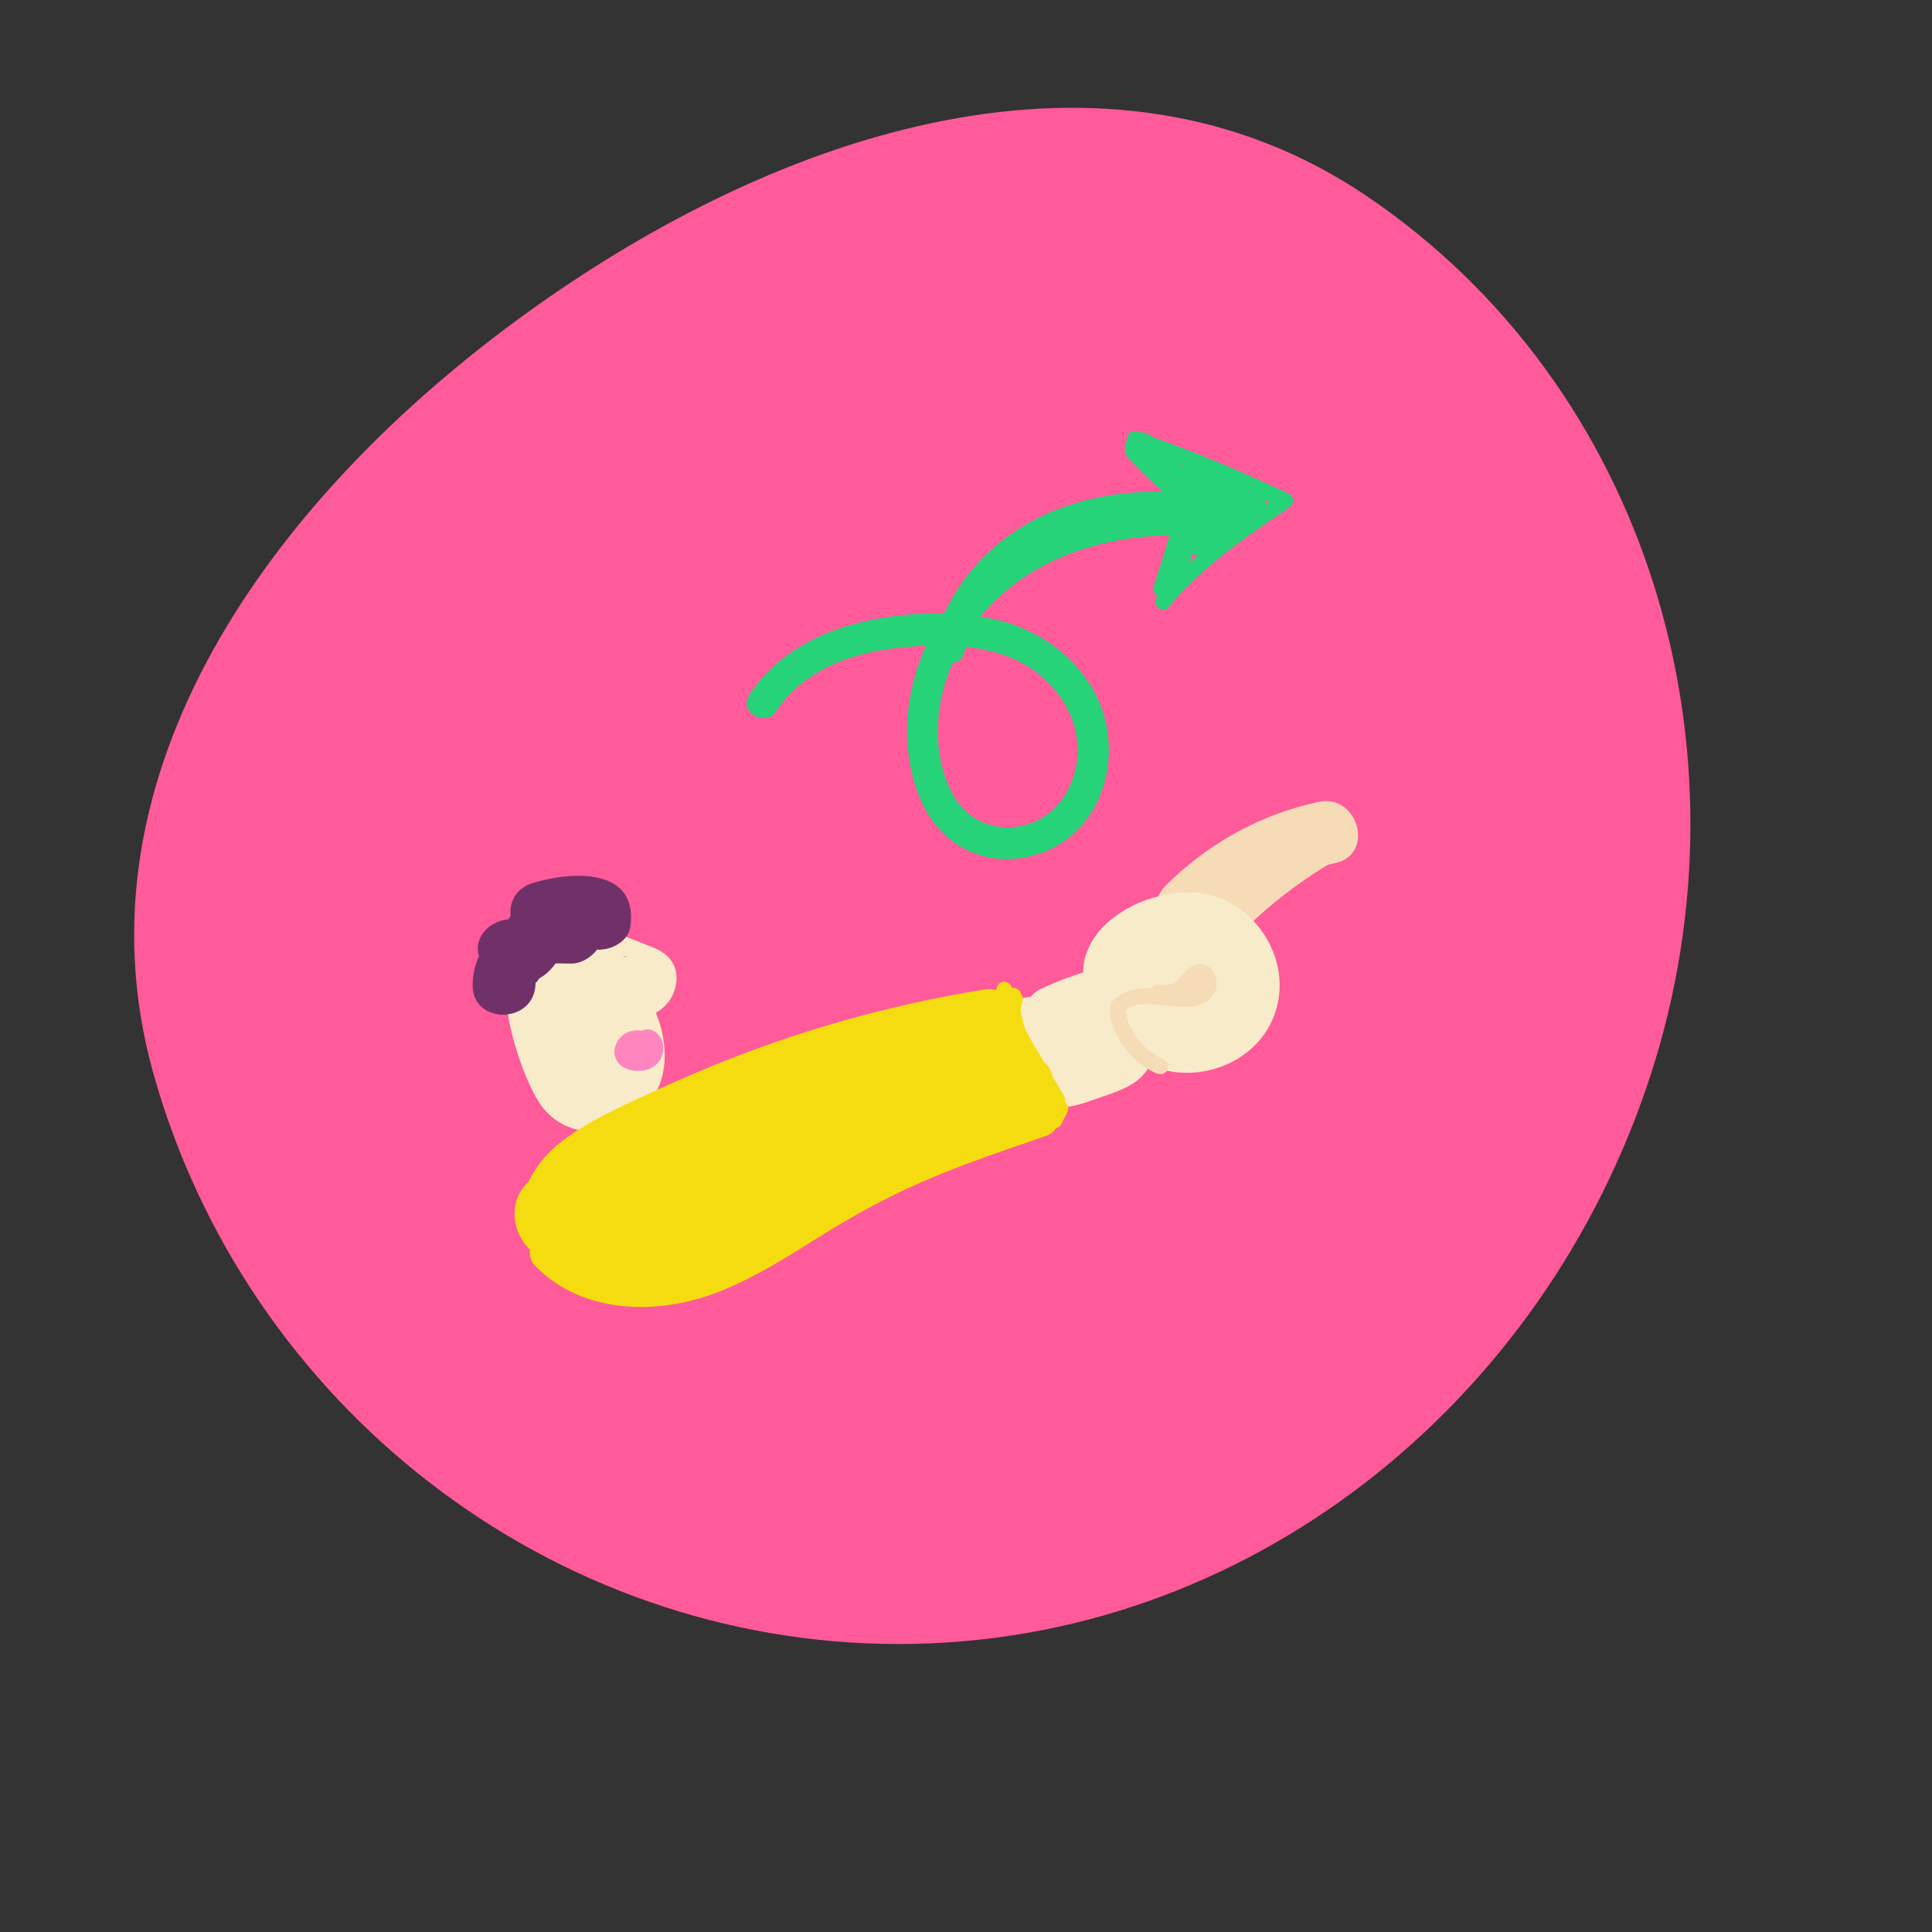 <svg width="233" height="233" viewBox="0 0 233 233" fill="none" xmlns="http://www.w3.org/2000/svg">
<rect x="0" y="0" width="233" height="233" fill="#333333" stroke="none"/>
<mask id="mask0" mask-type="alpha" maskUnits="userSpaceOnUse" x="0" y="0" width="233" height="233">
<rect width="233" height="233" fill="#C4C4C4"/>
</mask>
<g mask="url(#mask0)">
<path fill-rule="evenodd" clip-rule="evenodd" d="M108.3 198.271C66.467 198.238 29.706 169.545 18.484 129.413C8.388 93.304 32.907 59.879 63.433 37.811C94.013 15.704 133.661 2.568 164.807 23.631C198.834 46.643 211.756 90.43 199.096 129.556C186.209 169.385 150.232 198.304 108.3 198.271Z" fill="#FF5A9A"/>
<g clip-path="url(#clip0)">
<path d="M145.94 112.21C150.176 107.985 155.238 105.318 161.058 104.076C165.826 103.063 163.807 95.683 159.039 96.706C151.996 98.207 145.684 101.715 140.575 106.809C137.106 110.27 142.461 115.67 145.94 112.21Z" fill="#F5DCB6"/>
<path d="M149.56 112.621C152.783 109.371 156.299 106.599 160.214 104.248C164.404 101.734 160.593 95.12 156.385 97.643C151.939 100.31 147.845 103.521 144.195 107.221C140.745 110.7 146.11 116.11 149.56 112.621Z" fill="#F5DCB6"/>
<path d="M71.341 119.503C73.189 120.239 75.028 120.975 76.877 121.702C76.118 119.828 75.37 117.955 74.611 116.082C75.028 115.107 76.365 115.183 74.867 115.556C74.289 115.699 73.635 115.929 73.104 116.225C71.995 116.856 70.981 117.993 70.649 119.265C69.844 122.333 73.673 125.239 72.507 127.944C71.209 130.974 70.1 125.219 69.711 124.158C69.455 123.451 69.275 122.342 68.867 121.778C68.82 121.081 68.355 120.813 67.465 120.975C66.138 120.22 65.806 120.478 66.479 121.731C66.45 123.537 67.237 125.602 67.379 127.447C68.981 126.213 70.583 124.99 72.175 123.757C72.649 124.264 73.123 124.77 73.588 125.267C74.005 120.364 66.412 120.392 66.005 125.267C65.758 128.192 67.597 130.171 70.156 131.127C72.374 131.958 75.133 129.788 74.953 127.437C74.564 122.247 73.057 110.337 64.915 114.715C61.919 116.321 60.763 119.542 61.341 122.792C61.872 125.822 63.161 129.683 64.659 132.379C67.938 138.295 76.08 137.54 79.104 131.786C80.734 128.67 80.327 124.923 78.952 121.798C78.772 121.329 78.554 120.88 78.298 120.45C77.673 119.035 77.104 119.886 76.573 123.002C76.791 123.088 77.531 122.744 77.768 122.686C79.189 122.333 80.564 121.291 81.151 119.934C82.204 117.496 81.36 115.298 78.886 114.313C77.038 113.577 75.199 112.841 73.351 112.115C68.81 110.327 66.839 117.716 71.341 119.503Z" fill="#F8EBCA"/>
<path d="M129.229 128.326C132.688 126.777 137.845 125.64 139.636 121.922C140.707 119.685 141.191 119.36 143.484 118.462C144.337 118.576 144.489 118.232 143.949 117.439C143.589 117.812 143.238 118.184 142.878 118.557C141.494 119.312 140.176 120.985 138.897 121.912C136.3 123.786 136.489 127.905 139.807 128.899C145.513 130.61 152.224 127.676 153.939 121.635C155.664 115.556 151.418 108.951 145.352 107.804C139.361 106.667 129.977 110.92 130.65 118.108C131.352 125.544 140.66 125.353 145.465 122.409C143.93 120.412 142.404 118.404 140.868 116.407C135.655 121.845 127.93 121.148 122.707 126.233C124.869 127.131 127.02 128.039 129.181 128.938C129.068 126.758 128.755 124.942 127.968 122.897C126.205 118.356 119.703 120.029 120.66 124.933C121.324 128.326 122.888 132.121 126.47 133.248C128.338 133.832 129.996 133.306 131.75 132.675C133.522 132.035 135.778 131.442 137.266 130.218C139.864 128.077 139.911 124.168 138.148 121.492C135.466 117.42 130.641 117.783 126.47 118.853C127.447 121.186 128.414 123.508 129.39 125.841C132.868 124.206 136.394 123.518 140.224 123.537C145.105 123.547 145.115 115.9 140.224 115.89C135.001 115.881 130.281 117.028 125.57 119.245C121.58 121.119 124.452 127.274 128.489 126.233C130.395 125.745 134.688 123.786 130.451 124.847C128.243 125.401 128.432 125.296 127.968 122.906C125.532 123.585 123.096 124.264 120.66 124.942C121.295 126.194 121.608 127.533 121.608 128.957C121.788 132.235 125.636 134.032 128.082 131.662C130.527 129.282 134.518 129.167 137.57 127.905C140.916 126.519 143.74 124.445 146.243 121.836C149.19 118.767 145.409 113.529 141.646 115.833C140.527 116.751 139.247 117.037 137.816 116.703C138.195 116.712 138.565 116.732 138.944 116.741C141.077 115.68 143.627 114.332 145.636 116.321C148.593 119.255 145.077 122.514 141.835 121.539C142.138 123.872 142.442 126.194 142.745 128.527C145.968 126.194 151.105 122.801 152.138 118.672C153.162 114.571 149.769 111.207 145.968 110.758C142.527 110.346 137.883 111.379 135.314 113.826C133.968 115.107 133.835 117.018 132.726 118.261C131.333 119.828 127.314 120.889 125.428 121.731C120.944 123.719 124.802 130.304 129.229 128.326Z" fill="#F8EBCA"/>
<path d="M140.403 127.791C138.622 127.007 137.2 125.65 136.347 123.891C136.148 123.489 136.005 123.069 135.882 122.639C135.825 122.438 135.75 122.228 135.74 122.027C135.721 121.769 135.787 121.759 136.072 121.606C137.01 121.109 138.129 121.071 139.162 121.119C141.171 121.205 143.721 121.989 145.541 120.775C146.337 120.24 146.801 119.379 146.735 118.404C146.669 117.515 146.166 116.598 145.256 116.349C144.062 116.024 143.181 116.837 142.489 117.688C141.835 118.49 141.029 119.016 139.958 118.749C138.773 118.462 138.271 120.297 139.456 120.593C140.498 120.851 141.569 120.727 142.517 120.201C142.944 119.972 143.323 119.637 143.636 119.274C143.901 118.968 144.148 118.538 144.479 118.299C144.574 118.232 144.659 118.156 144.783 118.175C144.735 118.165 144.688 118.118 144.754 118.194C144.877 118.328 144.896 118.653 144.82 118.835C144.546 119.542 143.323 119.513 142.716 119.485C140.498 119.408 138.214 118.806 136.043 119.551C134.991 119.915 133.873 120.555 133.844 121.826C133.825 122.849 134.271 123.948 134.707 124.847C135.683 126.864 137.408 128.546 139.446 129.435C139.911 129.636 140.46 129.578 140.745 129.091C140.982 128.699 140.877 128.001 140.403 127.791Z" fill="#F5DCB6"/>
<path d="M144.707 117.602C144.678 117.63 144.64 117.659 144.612 117.678C144.678 117.63 144.735 117.582 144.802 117.525C144.451 117.793 144.081 118.013 143.674 118.185C143.749 118.156 143.825 118.118 143.901 118.089C143.494 118.261 143.076 118.376 142.64 118.443C142.422 118.481 142.176 118.701 142.072 118.882C141.949 119.083 141.901 119.389 141.977 119.618C142.053 119.848 142.195 120.077 142.413 120.192C142.489 120.221 142.565 120.259 142.64 120.287C142.811 120.335 142.972 120.335 143.143 120.287C144.223 120.125 145.2 119.628 146.043 118.94C146.223 118.796 146.318 118.481 146.318 118.261C146.318 118.022 146.214 117.745 146.043 117.582C145.863 117.42 145.626 117.296 145.37 117.305C145.285 117.315 145.2 117.324 145.114 117.343C144.963 117.401 144.821 117.477 144.707 117.602Z" fill="#F5DCB6"/>
<path d="M120.148 119.36C119.788 122.41 120.082 125.535 121.02 128.46C121.759 130.754 123.086 134.472 126.11 133.966C127.314 133.765 126.802 131.92 125.608 132.121C124.707 132.274 124.034 130.83 123.731 130.19C123.21 129.1 122.811 127.953 122.518 126.787C121.892 124.359 121.759 121.846 122.053 119.36C122.11 118.844 121.57 118.414 121.105 118.405C120.537 118.405 120.214 118.854 120.148 119.36Z" fill="#F5DC10"/>
<path d="M67.891 147.922C66.337 144.939 69.588 142.024 71.816 140.638C75.256 138.497 79.019 136.776 82.707 135.104C90.242 131.691 98.091 128.957 106.091 126.874C110.679 125.679 115.323 124.713 119.996 123.949C121.257 123.748 121.968 122.152 121.655 121.005C121.285 119.647 120.006 119.131 118.736 119.332C109.731 120.785 100.868 123.05 92.271 126.118C87.948 127.657 83.702 129.407 79.531 131.318C75.579 133.134 71.313 134.951 67.825 137.589C63.929 140.542 61.332 145.561 63.806 150.311C65.209 153.064 69.304 150.646 67.891 147.922Z" fill="#F5DC10"/>
<path d="M64.583 152.701C70.327 158.58 79.541 158.637 86.745 155.769C90.982 154.087 94.83 151.669 98.678 149.25C102.679 146.736 106.773 144.461 111.105 142.578C115.996 140.447 121.067 138.745 126.101 137.015C128.973 136.031 127.74 131.414 124.84 132.408C116.214 135.362 107.522 138.373 99.636 143.066C92.953 147.042 86.233 152.529 78.147 152.854C74.403 153.007 70.631 152.099 67.929 149.336C65.787 147.128 62.441 150.512 64.583 152.701Z" fill="#F5DC10"/>
<path d="M75.474 151.286C81.578 148.562 87.341 145.264 92.8 141.393C98.241 137.531 93.037 128.403 87.54 132.312C82.08 136.184 76.317 139.481 70.213 142.205C67.616 143.362 67.066 147.128 68.346 149.403C69.862 152.098 72.915 152.433 75.474 151.286Z" fill="#F5DC10"/>
<path d="M69.663 151.085C74.725 147.635 80.043 145.14 85.938 143.534C92.412 141.775 89.663 131.624 83.17 133.392C76.488 135.218 70.147 138.095 64.403 142.005C58.877 145.771 64.09 154.889 69.663 151.085Z" fill="#F5DC10"/>
<path d="M73.758 154.737C83.427 155.435 96.422 151.449 101.218 142.148C106.469 131.968 91.313 123.958 87.465 135.18C86.223 138.812 90.223 142.999 93.882 141.651C96.517 140.676 98.204 139.434 99.721 137.025C98.223 137.895 96.716 138.764 95.218 139.625C99.323 139.988 102.763 138.392 106.289 136.451C110.109 134.348 113.825 132.58 118.015 131.337C115.872 130.114 113.74 128.89 111.598 127.667C111.797 128.709 112.166 129.569 112.735 130.458C113.01 130.812 113.275 131.165 113.55 131.519C114.432 132.704 114.384 132.417 113.417 130.649C113.929 129.407 114.432 128.173 114.944 126.931C114.214 127.753 111.408 128.011 110.356 128.326C108.375 128.919 106.422 129.55 104.507 130.334C100.962 131.796 97.825 133.756 95.351 136.738C91.796 141.011 96.375 148.495 101.673 144.997C104.071 143.41 106.526 142.091 109.171 140.963C115.332 138.334 110.024 129.273 103.91 131.882C101.266 133.01 98.82 134.329 96.412 135.916C98.517 138.669 100.621 141.422 102.735 144.175C106.962 139.089 113.37 139.061 119.048 136.614C121.673 135.486 123.626 133.67 123.863 130.659C124.062 128.049 121.996 126.529 121.673 124.876C121.143 122.113 117.806 120.45 115.256 121.205C111.787 122.228 108.394 123.509 105.152 125.124C101.958 126.711 98.924 129.445 95.228 129.12C93.398 128.957 91.654 130.248 90.725 131.72C90.858 131.653 90.981 131.586 91.114 131.519C93.256 133.679 95.389 135.83 97.531 137.99C94.555 136.241 92.337 136.47 90.886 138.678C90.119 139.434 89.284 140.093 88.384 140.667C87.095 141.536 85.692 142.301 84.251 142.865C80.867 144.184 77.37 144.5 73.768 144.242C67.066 143.745 67.095 154.259 73.758 154.737Z" fill="#F5DC10"/>
<path d="M121.465 120.249C120.716 122.476 121.731 124.723 122.84 126.625C124.11 128.814 125.408 130.974 126.697 133.153C126.972 132.675 127.247 132.197 127.513 131.719C127.219 131.71 127.532 131.71 127.532 131.738C127.522 131.825 127.532 131.7 127.532 131.748C127.532 131.719 127.399 131.49 127.38 131.433C127.228 131.012 127.162 130.563 127.058 130.123C126.83 129.206 126.441 128.211 125.475 127.877C123.835 127.313 123.38 129.664 123.645 130.821C124.006 132.369 125.389 133.277 126.66 134.023C127.569 134.558 128.631 133.268 127.806 132.522C126.205 131.069 125.209 129.148 124.508 127.112C124.148 126.061 123.854 125 123.579 123.92C123.285 122.763 122.84 121.521 123.143 120.326C123.437 119.131 121.617 118.624 121.314 119.819C120.953 121.243 121.295 122.639 121.645 124.025C121.949 125.229 122.271 126.434 122.679 127.609C123.484 129.942 124.622 132.188 126.47 133.86C126.849 133.363 127.238 132.857 127.617 132.36C126.963 131.977 126.242 131.595 125.787 130.974C125.475 130.553 125.247 129.836 125.645 129.397C125.342 129.483 125.029 129.559 124.726 129.645C124.84 129.664 124.906 129.741 124.878 129.683C124.811 129.54 124.963 129.789 124.887 129.683C125.02 129.865 125.039 129.951 125.105 130.161C125.257 130.63 125.333 131.127 125.456 131.605C125.74 132.666 126.328 133.602 127.522 133.631C128.242 133.65 128.697 132.799 128.337 132.197C127.171 130.228 126.015 128.269 124.849 126.3C123.882 124.665 122.631 122.734 123.304 120.765C123.693 119.59 121.863 119.093 121.465 120.249Z" fill="#F5DC10"/>
<path d="M127.067 133.201C126.83 133.679 126.584 134.157 126.347 134.635C126.233 134.864 126.186 135.123 126.252 135.371C126.309 135.591 126.479 135.83 126.688 135.945C126.906 136.059 127.171 136.117 127.418 136.04C127.645 135.964 127.873 135.82 127.987 135.6C128.224 135.123 128.47 134.645 128.707 134.167C128.821 133.937 128.868 133.679 128.802 133.431C128.745 133.211 128.574 132.972 128.366 132.857C128.148 132.743 127.882 132.685 127.636 132.762C127.408 132.838 127.181 132.981 127.067 133.201Z" fill="#F5DC10"/>
<path d="M76.023 111.742C76.99 104.554 68.924 105.07 64.251 106.494C60.478 107.651 60.838 112.573 64.251 113.864C64.999 114.151 65.729 114.552 66.355 115.059C67.246 112.879 68.146 110.71 69.037 108.53C67.227 108.626 65.037 108.454 63.35 109.142C61.474 109.907 61.056 111.283 60.355 113.013C60.677 112.449 61.009 111.885 61.331 111.321C62.023 111.302 62.715 111.283 63.417 111.274C60.725 109.849 56.639 112.258 57.843 115.594C57.985 116.014 58.137 116.425 58.279 116.846C58.602 115.603 58.933 114.37 59.255 113.128C57.796 114.753 57.075 116.483 57 118.681C56.839 123.604 64.421 123.594 64.582 118.681C64.582 118.414 64.592 118.366 64.62 118.538C65.483 117.582 66.061 116.12 65.597 114.82C65.445 114.409 65.303 113.998 65.151 113.587C63.293 115.03 61.436 116.464 59.578 117.907C63.274 119.857 66.933 117.869 68.023 113.979C67.445 114.743 66.857 115.498 66.279 116.263C66.488 116.12 68.554 116.225 69.028 116.206C71.976 116.043 74.459 111.923 71.71 109.677C70.004 108.282 68.326 107.297 66.26 106.513C66.26 108.97 66.26 111.426 66.26 113.883C67.085 113.634 67.909 113.386 68.763 113.262C69.104 113.195 69.445 113.166 69.796 113.157C70.668 113.099 70.829 113.099 70.26 113.176C69.805 112.717 69.35 112.258 68.895 111.799C68.981 111.933 69.056 112.067 69.142 112.201C69.018 111.216 68.886 110.241 68.763 109.257C68.743 109.41 68.725 109.572 68.696 109.725C68.421 111.771 69.18 113.826 71.341 114.428C73.132 114.896 75.748 113.797 76.023 111.742Z" fill="#703169"/>
<path d="M78.469 124.541C77.986 124.407 77.493 124.293 76.991 124.264C76.697 124.245 76.384 124.293 76.09 124.36C75.891 124.407 75.711 124.493 75.521 124.579C75.455 124.608 75.398 124.637 75.332 124.685C75.133 124.818 74.924 124.981 74.763 125.172C74.507 125.487 74.365 125.726 74.223 126.099C74.204 126.157 74.185 126.223 74.166 126.281C74.128 126.462 74.1 126.654 74.1 126.835C74.1 127.208 74.194 127.543 74.356 127.867C74.526 128.202 74.801 128.451 75.095 128.661C75.161 128.709 75.228 128.747 75.294 128.776C75.474 128.862 75.654 128.938 75.834 128.995C76.1 129.072 76.393 129.101 76.668 129.139C76.829 129.158 76.991 129.158 77.152 129.148C77.692 129.11 78.223 128.995 78.697 128.709C78.915 128.575 79.133 128.412 79.303 128.221C79.455 128.04 79.616 127.848 79.711 127.629C79.882 127.237 79.967 126.959 79.995 126.529C80.005 126.453 80.005 126.386 79.995 126.319C79.976 126.137 79.957 125.937 79.919 125.755C79.872 125.583 79.796 125.411 79.72 125.248C79.692 125.191 79.654 125.134 79.616 125.076C79.398 124.771 79.161 124.503 78.829 124.331C78.488 124.159 78.109 124.082 77.73 124.188C77.398 124.283 77.038 124.532 76.877 124.847C76.706 125.182 76.611 125.583 76.735 125.956C76.848 126.3 77.057 126.644 77.389 126.816C77.436 126.835 77.474 126.864 77.512 126.893C77.417 126.816 77.322 126.74 77.228 126.673C77.284 126.711 77.332 126.759 77.37 126.816C77.294 126.72 77.218 126.625 77.152 126.529C77.199 126.596 77.237 126.654 77.265 126.73C77.218 126.615 77.171 126.501 77.123 126.386C77.161 126.482 77.19 126.577 77.199 126.673C77.18 126.548 77.161 126.415 77.152 126.29C77.161 126.396 77.161 126.491 77.152 126.596C77.171 126.472 77.19 126.338 77.199 126.214C77.18 126.329 77.152 126.434 77.114 126.539C77.161 126.424 77.209 126.309 77.256 126.195C77.218 126.29 77.161 126.376 77.104 126.462C77.18 126.367 77.256 126.271 77.322 126.176C77.256 126.262 77.18 126.329 77.104 126.396C77.199 126.319 77.294 126.243 77.389 126.176C77.284 126.252 77.18 126.309 77.066 126.367C77.18 126.319 77.294 126.271 77.408 126.223C77.256 126.29 77.095 126.329 76.934 126.348C77.057 126.329 77.19 126.309 77.313 126.3C77.085 126.329 76.848 126.329 76.621 126.3C76.744 126.319 76.877 126.338 77 126.348C76.811 126.319 76.611 126.281 76.431 126.204C76.545 126.252 76.659 126.3 76.773 126.348C76.687 126.309 76.611 126.271 76.536 126.214C76.63 126.29 76.725 126.367 76.82 126.434C76.763 126.386 76.706 126.338 76.659 126.271C76.735 126.367 76.811 126.462 76.877 126.558C76.848 126.51 76.82 126.472 76.801 126.424C76.848 126.539 76.896 126.654 76.943 126.768C76.924 126.711 76.905 126.654 76.896 126.596C76.915 126.72 76.934 126.854 76.943 126.979C76.934 126.893 76.934 126.816 76.943 126.73C76.924 126.854 76.905 126.988 76.896 127.112C76.905 127.026 76.934 126.95 76.962 126.864C76.915 126.979 76.867 127.093 76.82 127.208C76.867 127.103 76.915 127.017 76.991 126.921C76.915 127.017 76.839 127.112 76.773 127.208C76.839 127.131 76.905 127.055 76.981 126.998C76.886 127.074 76.791 127.151 76.697 127.218C76.773 127.16 76.858 127.103 76.953 127.065C76.839 127.112 76.725 127.16 76.611 127.208C76.735 127.16 76.867 127.131 77 127.112C76.877 127.131 76.744 127.151 76.621 127.16C76.82 127.141 77.019 127.141 77.218 127.17C77.095 127.151 76.962 127.132 76.839 127.122C77.133 127.16 77.417 127.237 77.701 127.323C78.052 127.428 78.479 127.361 78.801 127.179C79.095 127.007 79.379 126.663 79.455 126.319C79.54 125.956 79.521 125.535 79.313 125.21C79.123 124.885 78.839 124.646 78.469 124.541Z" fill="#FF85BF"/>
<path d="M93.635 85.733C97.929 79.204 106.678 77.732 113.882 77.866C118.233 77.942 122.593 78.812 125.91 81.833C128.726 84.404 130.422 88.075 129.863 91.946C129.351 95.463 127.114 98.608 123.607 99.507C120.024 100.424 116.526 98.952 114.82 95.645C111.171 88.581 113.74 79.462 118.735 73.775C125.237 66.367 135.55 63.958 145.01 64.656C147.446 64.838 147.437 61.014 145.01 60.832C135.048 60.106 124.242 62.715 117.029 70.037C110.365 76.795 107.199 87.511 111.057 96.515C113.01 101.065 117.247 103.923 122.223 103.579C126.839 103.263 130.735 100.463 132.564 96.18C134.46 91.736 134.024 86.517 131.399 82.464C128.745 78.353 124.375 75.572 119.626 74.616C114.232 73.536 108.223 73.851 102.924 75.275C97.882 76.633 93.284 79.357 90.355 83.802C89.009 85.867 92.299 87.778 93.635 85.733Z" fill="#27D379"/>
<path d="M136.603 53.874C142.707 55.986 148.697 58.433 154.527 61.215C154.527 60.66 154.527 60.115 154.527 59.561C149.171 63.174 143.74 66.873 139.569 71.901C138.792 72.838 140.129 74.195 140.906 73.249C144.982 68.336 150.242 64.742 155.474 61.215C156.015 60.852 156.166 59.896 155.474 59.561C149.494 56.713 143.351 54.189 137.096 52.029C135.949 51.628 135.446 53.472 136.603 53.874Z" fill="#27D379"/>
<path d="M136.916 53.979C137.987 55.183 139.048 56.388 140.12 57.592C140.622 58.156 141.181 58.701 141.627 59.303C142.167 60.029 142.053 60.651 141.845 61.482C141.077 64.608 140.157 67.686 139.124 70.725C138.793 71.71 140.044 72.207 140.707 71.652C143.048 69.712 144.025 66.558 144.726 63.69C145.352 61.157 145.551 58.108 143.191 56.426C142.442 55.891 141.323 56.98 141.892 57.735C142.015 57.907 142.025 57.927 141.939 57.783C141.911 57.821 141.873 57.85 141.835 57.879C142.167 58.319 142.167 57.86 142.233 57.898C142.015 58.013 142.063 58.099 142.356 58.175C142.527 58.28 142.707 58.385 142.878 58.49C143.228 58.691 143.589 58.892 143.958 59.074C145.418 59.791 146.944 60.316 148.527 60.641C148.337 60.173 148.148 59.704 147.958 59.236C148.337 59.112 148.394 59.045 148.129 59.035C147.987 59.007 147.845 58.987 147.702 58.968C147.475 58.94 147.266 58.921 147.029 58.949C146.508 59.016 146.091 59.284 145.759 59.695C145.428 60.106 145.257 60.603 145.172 61.109C145.077 61.702 145.172 62.352 144.849 62.878C144.214 63.929 145.854 64.895 146.489 63.843C146.792 63.346 146.906 62.849 146.963 62.276C146.991 62.018 146.925 60.985 147.247 60.832C147.513 60.699 148.148 60.985 148.451 60.966C148.944 60.928 149.39 60.67 149.589 60.202C149.807 59.676 149.683 58.94 149.02 58.796C147.134 58.404 145.342 57.745 143.683 56.76C143.02 56.368 142.451 55.852 141.636 56.082C141.02 56.254 140.537 56.789 140.338 57.391C139.939 58.624 140.849 60.039 142.233 59.724C143.456 59.446 144.309 57.84 143.494 56.76C143.058 57.2 142.631 57.63 142.195 58.07C143.911 59.303 143.143 62.199 142.669 63.872C142.015 66.233 141.266 68.68 139.323 70.295C139.854 70.601 140.375 70.916 140.906 71.222C141.484 69.511 142.034 67.791 142.527 66.061C143.02 64.359 143.636 62.581 143.854 60.823C144.063 59.131 143.01 58.041 141.977 56.875C140.717 55.461 139.456 54.036 138.195 52.622C137.447 51.714 136.11 53.071 136.916 53.979Z" fill="#27D379"/>
<path d="M136.214 55.403C137.285 56.512 138.385 57.602 139.522 58.644C140.119 59.198 140.726 59.733 141.342 60.268C142.015 60.852 142.83 61.788 143.731 61.893C145.399 62.094 146.631 60.421 146.546 58.863C146.46 57.219 145.342 55.996 143.712 55.871C142.783 55.805 141.949 56.655 141.854 57.525C141.74 58.519 142.299 59.284 143.209 59.618C144.375 60.049 145.731 60.823 146.697 61.635C146.697 60.737 146.697 59.829 146.697 58.93C145.494 60.202 144.29 61.463 143.096 62.734C141.807 64.092 143.086 66.453 144.944 65.927C146.754 65.42 148.347 64.531 149.787 63.337C150.508 62.734 150.47 61.511 149.939 60.823C149.37 60.096 148.318 59.819 147.494 60.326C145.958 61.282 144.517 62.4 143.228 63.671C142.555 64.331 142.508 65.449 143.077 66.185C143.607 66.854 144.754 67.265 145.522 66.682C147.465 65.201 149.304 63.604 150.991 61.836C150.1 61.836 149.2 61.836 148.309 61.836C149.029 62.668 150.186 62.935 151.219 62.658C152.214 62.4 152.811 61.291 152.546 60.307C152.271 59.294 151.209 58.71 150.214 58.968C150.385 58.921 150.868 58.988 150.991 59.131C150.328 58.366 148.982 58.424 148.309 59.131C146.849 60.66 145.285 62.104 143.598 63.385C144.366 64.388 145.133 65.382 145.892 66.386C146.982 65.315 148.091 64.445 149.389 63.642C148.622 62.639 147.854 61.645 147.096 60.641C146.224 61.358 145.086 61.922 143.93 62.247C144.546 63.308 145.162 64.379 145.778 65.439C146.982 64.168 148.186 62.907 149.38 61.635C150.034 60.938 150.186 59.599 149.38 58.93C147.816 57.621 146.129 56.636 144.214 55.929C144.043 57.181 143.882 58.433 143.712 59.685C143.314 59.657 143.058 59.513 142.821 59.188C142.915 59.37 142.897 59.322 142.773 59.054C142.811 59.217 142.811 59.207 142.783 59.035C142.764 58.863 142.754 58.854 142.764 59.026C142.821 58.72 142.821 58.663 142.773 58.873C142.897 58.519 143.124 58.28 143.484 58.156C144.1 58.319 144.716 58.481 145.333 58.644C143.077 56.78 140.934 54.782 138.906 52.679C138.195 51.943 136.944 51.953 136.224 52.679C135.475 53.444 135.494 54.667 136.214 55.403Z" fill="#27D379"/>
<path d="M142.934 59.418C136.195 58.883 129.105 59.944 123.256 63.528C118.129 66.673 114.081 71.672 112.659 77.608C112.081 79.997 115.74 81.02 116.318 78.621C117.55 73.507 121.019 69.282 125.484 66.635C130.735 63.519 136.953 62.754 142.934 63.232C145.36 63.432 145.351 59.609 142.934 59.418Z" fill="#27D379"/>
</g>
</g>
<defs>
<clipPath id="clip0">
<rect width="106.788" height="105.652" fill="white" transform="translate(57 51.972)"/>
</clipPath>
</defs>
</svg>
